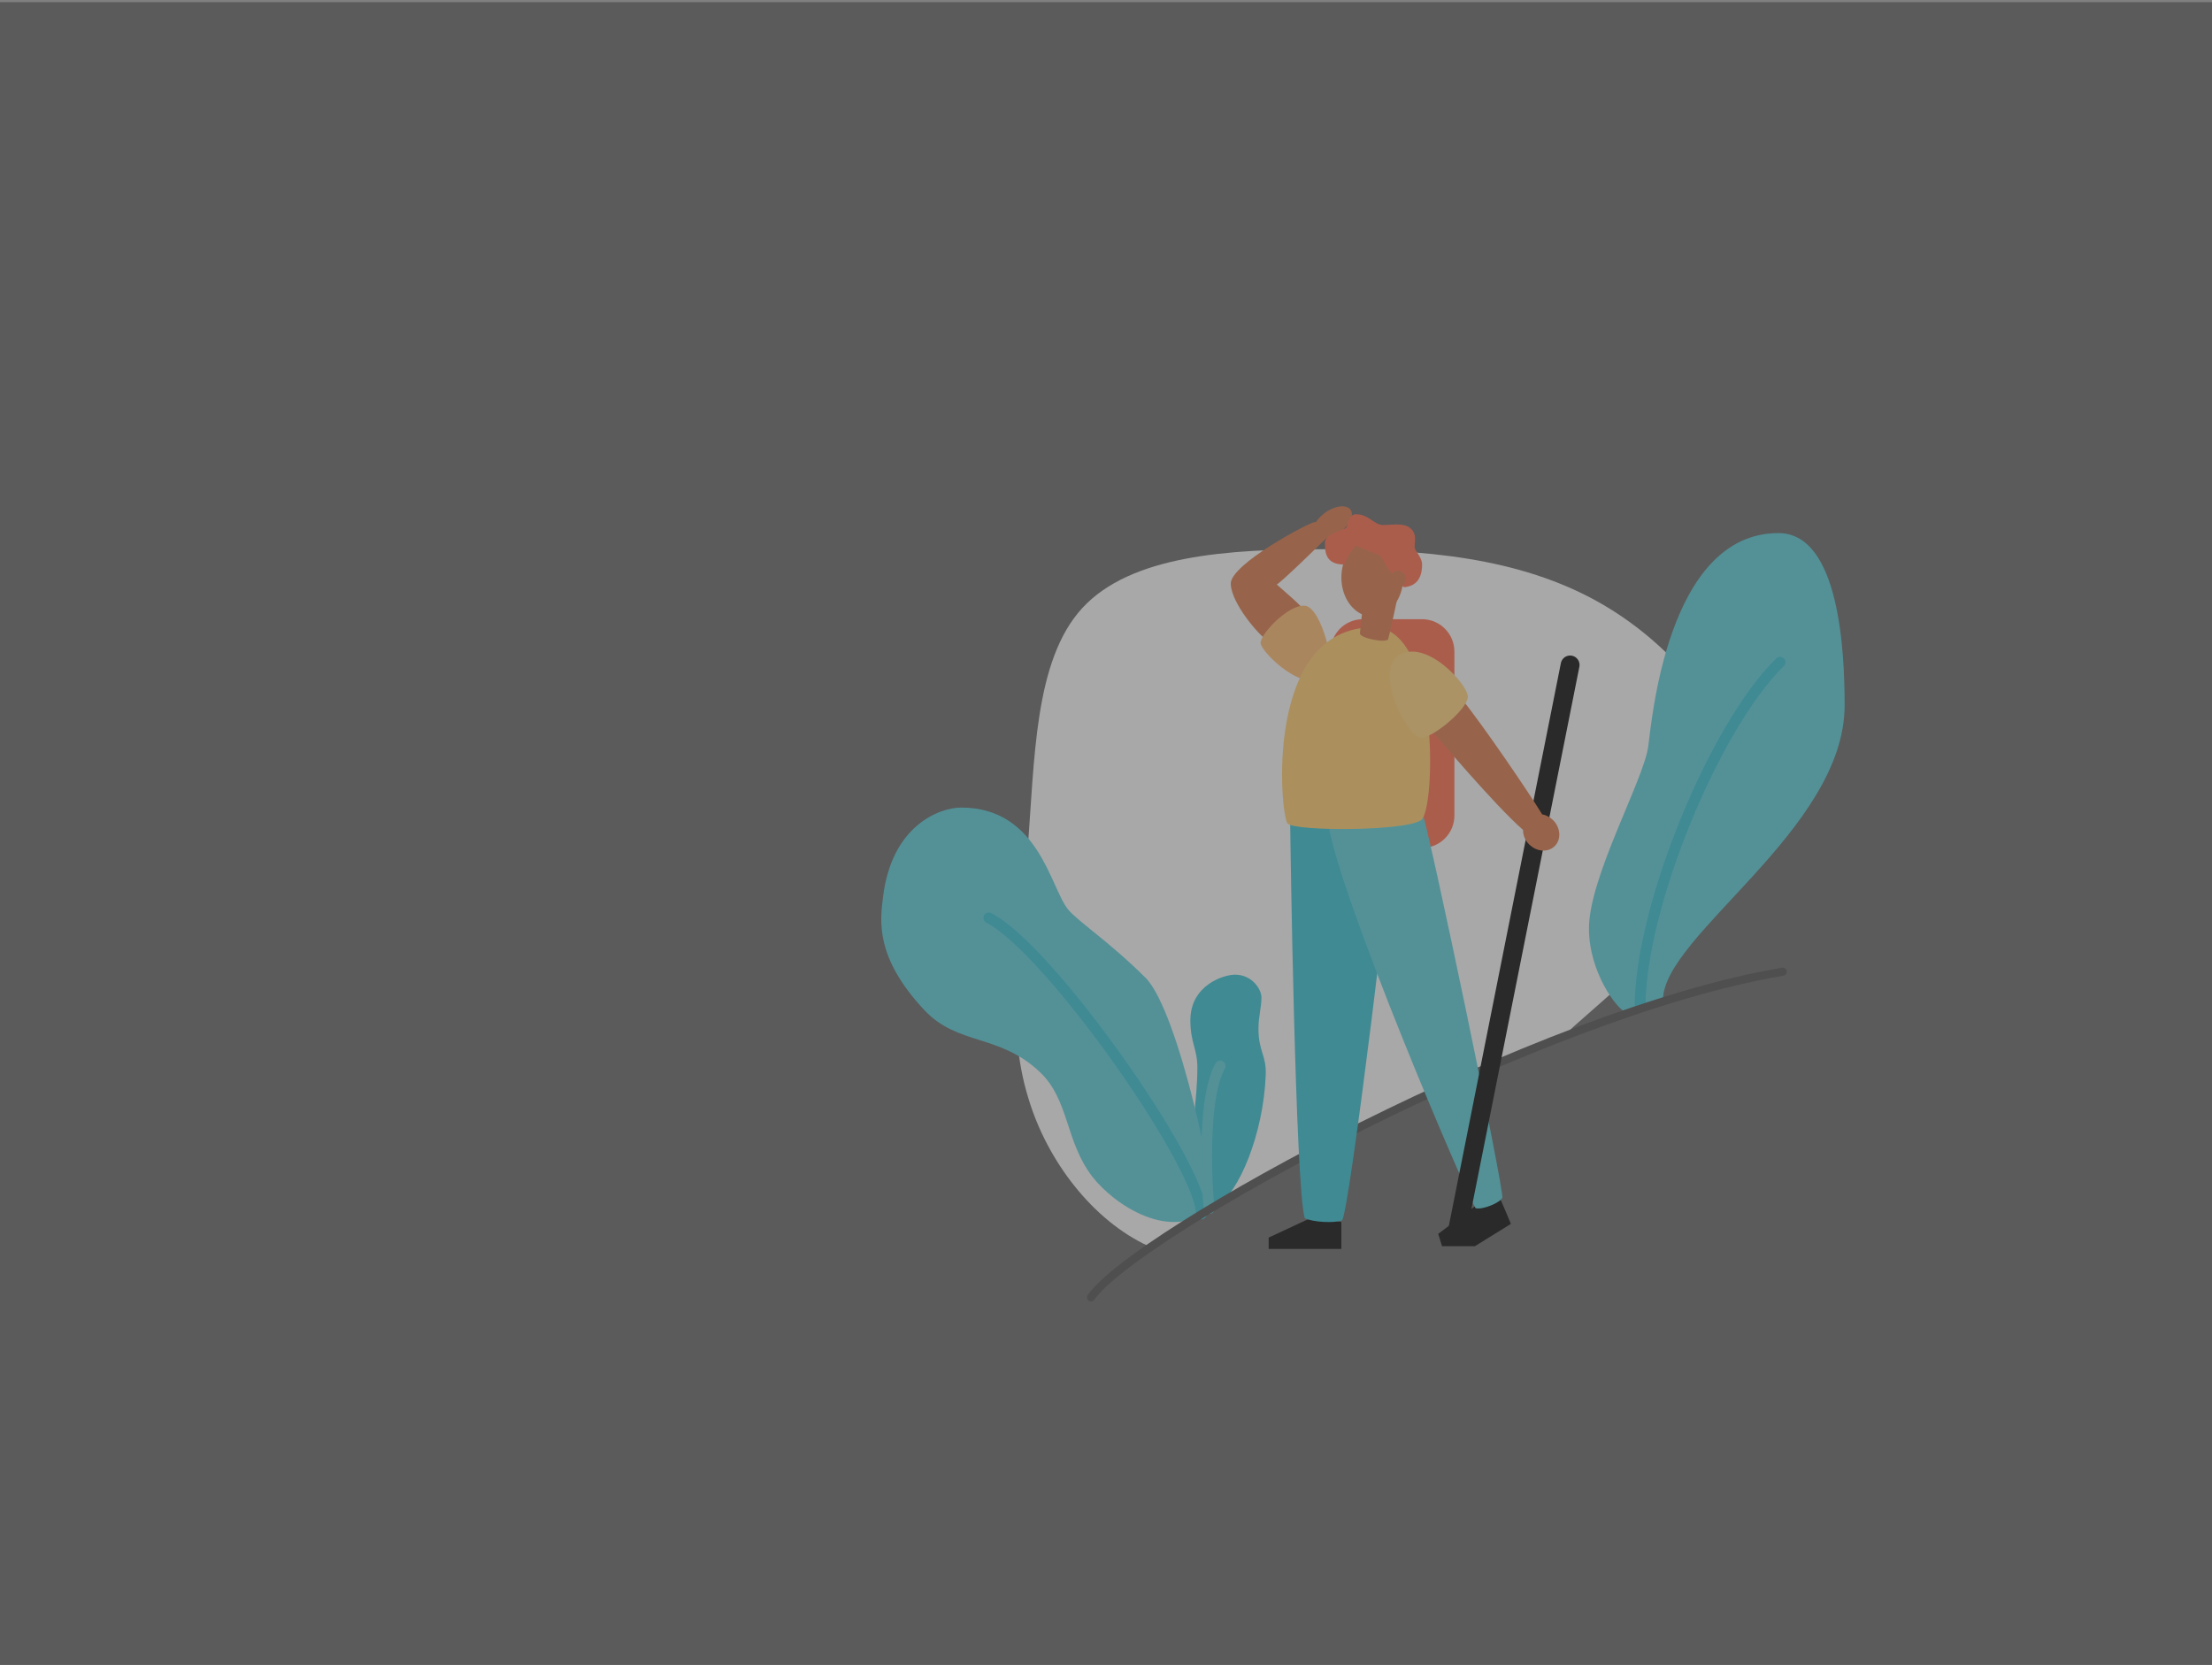 <?xml version="1.0" encoding="utf-8"?>
<!-- Generator: Adobe Illustrator 24.3.0, SVG Export Plug-In . SVG Version: 6.00 Build 0)  -->
<svg version="1.1" id="Calque_1" xmlns="http://www.w3.org/2000/svg" xmlns:xlink="http://www.w3.org/1999/xlink" x="0px" y="0px"
	 viewBox="0 0 821.9 618.7" style="enable-background:new 0 0 821.9 618.7;" xml:space="preserve">
<rect x="0" y="0" width="821.9" height="618.7" fill="#808080" stroke="none"/>
<style type="text/css">
	.st0{clip-path:url(#SVGID_2_);}
	.st1{clip-path:url(#SVGID_4_);fill:#F8F8F8;}
	.st2{clip-path:url(#SVGID_6_);}
	.st3{clip-path:url(#SVGID_8_);fill:#74D5DE;}
	.st4{clip-path:url(#SVGID_10_);fill:none;stroke:#56CAD8;stroke-width:4;stroke-linecap:round;stroke-miterlimit:10;}
	.st5{clip-path:url(#SVGID_12_);}
	.st6{clip-path:url(#SVGID_14_);fill:#56CAD8;}
	.st7{clip-path:url(#SVGID_16_);}
	.st8{clip-path:url(#SVGID_18_);fill:#74D5DE;}
	.st9{clip-path:url(#SVGID_20_);fill:none;stroke:#56CAD8;stroke-width:4;stroke-linecap:round;stroke-miterlimit:10;}
	
		.st10{clip-path:url(#SVGID_22_);fill:none;stroke:#74D5DE;stroke-width:4;stroke-linecap:round;stroke-linejoin:round;stroke-miterlimit:10;}
	.st11{clip-path:url(#SVGID_24_);fill:none;stroke:#6D6D6D;stroke-width:3;stroke-linecap:round;stroke-miterlimit:10;}
	.st12{clip-path:url(#SVGID_26_);}
	.st13{clip-path:url(#SVGID_28_);fill:#FD8369;}
	.st14{clip-path:url(#SVGID_30_);}
	.st15{clip-path:url(#SVGID_32_);fill:#333333;}
	.st16{clip-path:url(#SVGID_34_);}
	.st17{clip-path:url(#SVGID_36_);fill:#333333;}
	.st18{clip-path:url(#SVGID_38_);}
	.st19{clip-path:url(#SVGID_40_);fill:#DE8E68;}
	.st20{clip-path:url(#SVGID_42_);}
	.st21{clip-path:url(#SVGID_44_);fill:#DE8E68;}
	.st22{clip-path:url(#SVGID_46_);}
	.st23{clip-path:url(#SVGID_48_);fill:#FCC486;}
	.st24{clip-path:url(#SVGID_50_);}
	.st25{clip-path:url(#SVGID_52_);fill:#56CAD8;}
	.st26{clip-path:url(#SVGID_54_);}
	.st27{clip-path:url(#SVGID_56_);fill:#74D5DE;}
	.st28{clip-path:url(#SVGID_58_);}
	.st29{clip-path:url(#SVGID_60_);fill:#FED385;}
	.st30{clip-path:url(#SVGID_62_);}
	.st31{clip-path:url(#SVGID_64_);fill:#FD8369;}
	.st32{clip-path:url(#SVGID_66_);}
	.st33{clip-path:url(#SVGID_68_);fill:#DE8E68;}
	.st34{clip-path:url(#SVGID_70_);}
	.st35{clip-path:url(#SVGID_72_);fill:#DE8E68;}
	.st36{clip-path:url(#SVGID_74_);fill:none;stroke:#333333;stroke-width:7;stroke-linecap:round;stroke-miterlimit:10;}
	.st37{clip-path:url(#SVGID_76_);}
	.st38{clip-path:url(#SVGID_78_);fill:#DE8E68;}
	.st39{clip-path:url(#SVGID_80_);}
	.st40{clip-path:url(#SVGID_82_);fill:#FED892;}
	.st41{opacity:0.36;fill:#191919;enable-background:new    ;}
</style>
<g>
	<g>
		<defs>
			<path id="SVGID_1_" d="M426.8,463.1c32.7-22.7,95.2-55.9,154.9-78.9c1.1-0.9,2.1-1.9,3.2-2.9c24.5-21.6,57.1-48.6,61.1-78.1
				c3.9-29.6-21-61.7-51.4-79.1c-30.4-17.3-66.4-19.9-102.4-20s-72.1,2.3-90.1,21.9c-17.9,19.5-17.6,56.3-20.3,89.8
				c-2.7,33.5-8.5,63.9,0.3,92.3C389.1,431.5,406.1,453.6,426.8,463.1z"/>
		</defs>
		<clipPath id="SVGID_2_">
			<use xlink:href="#SVGID_1_"  style="overflow:visible;"/>
		</clipPath>
		<g class="st0">
			<g>
				<defs>
					<rect id="SVGID_3_" x="298.9" y="-260.3" width="414" height="896"/>
				</defs>
				<clipPath id="SVGID_4_">
					<use xlink:href="#SVGID_3_"  style="overflow:visible;"/>
				</clipPath>
				<rect x="372.4" y="199.1" class="st1" width="279" height="269"/>
			</g>
		</g>
	</g>
</g>
<g>
	<g>
		<defs>
			<path id="SVGID_5_" d="M604,376.1c-3.2-1.1-13.6-14.8-13.6-31.1c0-18.9,20.1-54.7,22-67.4c1.2-8.1,6.7-79.5,48.4-79.5
				c22.7,0,24.6,44.2,24.6,64c0,46.2-67.5,85.5-67.5,109.5C613.4,373.4,608.7,374.9,604,376.1z"/>
		</defs>
		<clipPath id="SVGID_6_">
			<use xlink:href="#SVGID_5_"  style="overflow:visible;"/>
		</clipPath>
		<g class="st2">
			<g>
				<defs>
					<rect id="SVGID_7_" x="298.9" y="-260.3" width="414" height="896"/>
				</defs>
				<clipPath id="SVGID_8_">
					<use xlink:href="#SVGID_7_"  style="overflow:visible;"/>
				</clipPath>
				<rect x="585.4" y="193.1" class="st3" width="105" height="188"/>
			</g>
		</g>
	</g>
</g>
<g>
	<g>
		<defs>
			<rect id="SVGID_9_" x="298.9" y="-260.3" width="414" height="896"/>
		</defs>
		<clipPath id="SVGID_10_">
			<use xlink:href="#SVGID_9_"  style="overflow:visible;"/>
		</clipPath>
		<path class="st4" d="M609.4,374.1c0-37,27.7-104.3,52-128"/>
	</g>
</g>
<g>
	<g>
		<defs>
			<path id="SVGID_11_" d="M450.2,449.1c-2.1-0.6-7.9-8-7.9-17.5c0-9.2,2.6-22.5,2.6-34.9c0-6.9-2.6-9.3-2.6-17.5
				c0-13.1,12.3-17,16.6-17c6.4,0,9.8,5.5,9.8,8.4c0,4-1.1,7.1-1.1,11.6c0,8.7,3,9.8,2.7,17.4c-0.9,22-10,43.5-18,48.4L450.2,449.1z
				"/>
		</defs>
		<clipPath id="SVGID_12_">
			<use xlink:href="#SVGID_11_"  style="overflow:visible;"/>
		</clipPath>
		<g class="st5">
			<g>
				<defs>
					<rect id="SVGID_13_" x="298.9" y="-260.3" width="414" height="896"/>
				</defs>
				<clipPath id="SVGID_14_">
					<use xlink:href="#SVGID_13_"  style="overflow:visible;"/>
				</clipPath>
				<rect x="437.4" y="357.1" class="st6" width="38" height="97"/>
			</g>
		</g>
	</g>
</g>
<g>
	<g>
		<defs>
			<path id="SVGID_15_" d="M450.1,448.9c2.6-2.2-11.9-73.1-24.5-85.6c-13.7-13.6-25-20.8-28.7-25.3c-6.6-7.9-10.8-37.9-39.8-37.9
				c-7.7,0-25.8,6.4-29,33.3c-1.1,8.8-3,22.4,15.4,42c12.4,13.2,27.8,8.7,42.9,23c10.9,10.3,9.4,25.8,19.5,38.9
				C414,447.7,435.1,461.9,450.1,448.9z"/>
		</defs>
		<clipPath id="SVGID_16_">
			<use xlink:href="#SVGID_15_"  style="overflow:visible;"/>
		</clipPath>
		<g class="st7">
			<g>
				<defs>
					<rect id="SVGID_17_" x="298.9" y="-260.3" width="414" height="896"/>
				</defs>
				<clipPath id="SVGID_18_">
					<use xlink:href="#SVGID_17_"  style="overflow:visible;"/>
				</clipPath>
				<rect x="322.4" y="295.1" class="st8" width="133" height="164"/>
			</g>
		</g>
	</g>
</g>
<g>
	<g>
		<defs>
			<rect id="SVGID_19_" x="298.9" y="-260.3" width="414" height="896"/>
		</defs>
		<clipPath id="SVGID_20_">
			<use xlink:href="#SVGID_19_"  style="overflow:visible;"/>
		</clipPath>
		<path class="st9" d="M446.4,451.1c0-17.9-56.4-98.5-79-110"/>
	</g>
	<g>
		<defs>
			<rect id="SVGID_21_" x="298.9" y="-260.3" width="414" height="896"/>
		</defs>
		<clipPath id="SVGID_22_">
			<use xlink:href="#SVGID_21_"  style="overflow:visible;"/>
		</clipPath>
		<path class="st10" d="M449.3,449.1c-0.6-4.2-3.2-40,4.1-53"/>
	</g>
	<g>
		<defs>
			<rect id="SVGID_23_" x="298.9" y="-260.3" width="414" height="896"/>
		</defs>
		<clipPath id="SVGID_24_">
			<use xlink:href="#SVGID_23_"  style="overflow:visible;"/>
		</clipPath>
		<path class="st11" d="M405.4,482.1c16.8-24,166.9-105.9,257-121"/>
	</g>
</g>
<g>
	<g>
		<defs>
			<path id="SVGID_25_" d="M506.4,230.1h22c6.6,0,12,5.4,12,12v61c0,6.6-5.4,12-12,12h-22c-6.6,0-12-5.4-12-12v-61
				C494.4,235.5,499.7,230.1,506.4,230.1z"/>
		</defs>
		<clipPath id="SVGID_26_">
			<use xlink:href="#SVGID_25_"  style="overflow:visible;"/>
		</clipPath>
		<g class="st12">
			<g>
				<defs>
					<rect id="SVGID_27_" x="298.9" y="-260.3" width="414" height="896"/>
				</defs>
				<clipPath id="SVGID_28_">
					<use xlink:href="#SVGID_27_"  style="overflow:visible;"/>
				</clipPath>
				<rect x="489.4" y="225.1" class="st13" width="56" height="95"/>
			</g>
		</g>
	</g>
</g>
<g>
	<g>
		<defs>
			<polygon id="SVGID_29_" points="498.4,454.1 498.4,464.1 471.4,464.1 471.4,459.9 488.1,452.1 			"/>
		</defs>
		<clipPath id="SVGID_30_">
			<use xlink:href="#SVGID_29_"  style="overflow:visible;"/>
		</clipPath>
		<g class="st14">
			<g>
				<defs>
					<rect id="SVGID_31_" x="298.9" y="-260.3" width="414" height="896"/>
				</defs>
				<clipPath id="SVGID_32_">
					<use xlink:href="#SVGID_31_"  style="overflow:visible;"/>
				</clipPath>
				<rect x="466.4" y="447.1" class="st15" width="37" height="22"/>
			</g>
		</g>
	</g>
</g>
<g>
	<g>
		<defs>
			<path id="SVGID_33_" d="M556.8,444.1c1.4,3,4.6,10.7,4.6,10.7l-13.4,8.3h-12.2l-1.4-4.6l15.3-11.5L556.8,444.1z"/>
		</defs>
		<clipPath id="SVGID_34_">
			<use xlink:href="#SVGID_33_"  style="overflow:visible;"/>
		</clipPath>
		<g class="st16">
			<g>
				<defs>
					<rect id="SVGID_35_" x="298.9" y="-260.3" width="414" height="896"/>
				</defs>
				<clipPath id="SVGID_36_">
					<use xlink:href="#SVGID_35_"  style="overflow:visible;"/>
				</clipPath>
				<rect x="529.4" y="439.1" class="st17" width="37" height="29"/>
			</g>
		</g>
	</g>
</g>
<g>
	<g>
		<defs>
			<ellipse id="SVGID_37_" cx="509.9" cy="214.6" rx="11.5" ry="14.5"/>
		</defs>
		<clipPath id="SVGID_38_">
			<use xlink:href="#SVGID_37_"  style="overflow:visible;"/>
		</clipPath>
		<g class="st18">
			<g>
				<defs>
					<rect id="SVGID_39_" x="298.9" y="-260.3" width="414" height="896"/>
				</defs>
				<clipPath id="SVGID_40_">
					<use xlink:href="#SVGID_39_"  style="overflow:visible;"/>
				</clipPath>
				<rect x="493.4" y="195.1" class="st19" width="33" height="39"/>
			</g>
		</g>
	</g>
</g>
<g>
	<g>
		<defs>
			<path id="SVGID_41_" d="M501.8,189.4c-1.5-2-5.7-1.6-9.4,1.1c-1.4,1-2.6,2.2-3.5,3.6c-0.1-0.1-0.2-0.1-0.4-0.1
				c-1.8,0-31.5,15.7-31.2,23s10.3,18.9,13.7,21.1c0,0,15.7-7.3,14.9-9.6c-0.8-2.3-9.9-9.8-11.5-11.3c1.9-1,16.8-15.6,18.5-17.3
				c1.8-0.4,3.4-1.1,4.9-2.2C501.5,195.2,503.3,191.4,501.8,189.4z"/>
		</defs>
		<clipPath id="SVGID_42_">
			<use xlink:href="#SVGID_41_"  style="overflow:visible;"/>
		</clipPath>
		<g class="st20">
			<g>
				<defs>
					<rect id="SVGID_43_" x="298.9" y="-260.3" width="414" height="896"/>
				</defs>
				<clipPath id="SVGID_44_">
					<use xlink:href="#SVGID_43_"  style="overflow:visible;"/>
				</clipPath>
				<rect x="452.4" y="183.1" class="st21" width="55" height="60"/>
			</g>
		</g>
	</g>
</g>
<g>
	<g>
		<defs>
			<path id="SVGID_45_" d="M493.3,251.4c3.5-2.7-2.3-25.7-8.4-26.3c-6.2-0.6-16.9,10.8-16.5,14C468.8,242.4,484.5,258.3,493.3,251.4
				z"/>
		</defs>
		<clipPath id="SVGID_46_">
			<use xlink:href="#SVGID_45_"  style="overflow:visible;"/>
		</clipPath>
		<g class="st22">
			<g>
				<defs>
					<rect id="SVGID_47_" x="298.9" y="-260.3" width="414" height="896"/>
				</defs>
				<clipPath id="SVGID_48_">
					<use xlink:href="#SVGID_47_"  style="overflow:visible;"/>
				</clipPath>
				<rect x="463.4" y="220.1" class="st23" width="36" height="38"/>
			</g>
		</g>
	</g>
</g>
<g>
	<g>
		<defs>
			<path id="SVGID_49_" d="M479.4,306.4c0,3.8,1.9,135,5.4,146.3c3.1,1.5,11.1,1.9,13.8,0.8c2.7-1.1,19.8-145,19.8-151.3
				C518.4,295.8,479.4,306.4,479.4,306.4z"/>
		</defs>
		<clipPath id="SVGID_50_">
			<use xlink:href="#SVGID_49_"  style="overflow:visible;"/>
		</clipPath>
		<g class="st24">
			<g>
				<defs>
					<rect id="SVGID_51_" x="298.9" y="-260.3" width="414" height="896"/>
				</defs>
				<clipPath id="SVGID_52_">
					<use xlink:href="#SVGID_51_"  style="overflow:visible;"/>
				</clipPath>
				<rect x="474.4" y="295.1" class="st25" width="49" height="164"/>
			</g>
		</g>
	</g>
</g>
<g>
	<g>
		<defs>
			<path id="SVGID_53_" d="M548.3,449c-3.7-5.7-51.2-116.7-55-144.1c3.9-3,33-7.8,35.3-2.3c2.4,5.5,30.6,140.8,29.6,142.5
				C557.4,446.9,551.1,449.6,548.3,449z"/>
		</defs>
		<clipPath id="SVGID_54_">
			<use xlink:href="#SVGID_53_"  style="overflow:visible;"/>
		</clipPath>
		<g class="st26">
			<g>
				<defs>
					<rect id="SVGID_55_" x="298.9" y="-260.3" width="414" height="896"/>
				</defs>
				<clipPath id="SVGID_56_">
					<use xlink:href="#SVGID_55_"  style="overflow:visible;"/>
				</clipPath>
				<rect x="488.4" y="295.1" class="st27" width="75" height="159"/>
			</g>
		</g>
	</g>
</g>
<g>
	<g>
		<defs>
			<path id="SVGID_57_" d="M510.4,233.1c24.6,0,23.1,67.5,17.7,71.6c-5.3,4.2-47.1,4.3-49.7,1.3C475.7,303,469.4,233.1,510.4,233.1z
				"/>
		</defs>
		<clipPath id="SVGID_58_">
			<use xlink:href="#SVGID_57_"  style="overflow:visible;"/>
		</clipPath>
		<g class="st28">
			<g>
				<defs>
					<rect id="SVGID_59_" x="298.9" y="-260.3" width="414" height="896"/>
				</defs>
				<clipPath id="SVGID_60_">
					<use xlink:href="#SVGID_59_"  style="overflow:visible;"/>
				</clipPath>
				<rect x="471.4" y="228.1" class="st29" width="65" height="85"/>
			</g>
		</g>
	</g>
</g>
<g>
	<g>
		<defs>
			<path id="SVGID_61_" d="M528.4,209.8c0-2.9-2.8-5-2.8-6.6s0.9-4.5-1.2-6.6c-2.6-2.5-6.7-1.5-10.4-1.5c-3.5,0-5.4-4-10.1-4
				c-3.1,0-2.7,4.1-3.9,5.1c-0.9,0.8-7.7,2.2-7.7,5.4c0,3.5,0.1,8.2,7.3,8.2c0.5-1.7,2.3-5.4,4.3-7c1.1,0.5,6.9,2.9,8.3,3.3
				c1.4,0.4,3.5,6.6,5.8,7.4c2.2,0.7,2.4,4.9,4,4.7C523.7,217.9,528.4,217.3,528.4,209.8z"/>
		</defs>
		<clipPath id="SVGID_62_">
			<use xlink:href="#SVGID_61_"  style="overflow:visible;"/>
		</clipPath>
		<g class="st30">
			<g>
				<defs>
					<rect id="SVGID_63_" x="298.9" y="-260.3" width="414" height="896"/>
				</defs>
				<clipPath id="SVGID_64_">
					<use xlink:href="#SVGID_63_"  style="overflow:visible;"/>
				</clipPath>
				<rect x="487.4" y="186.1" class="st31" width="46" height="37"/>
			</g>
		</g>
	</g>
</g>
<g>
	<g>
		<defs>
			<circle id="SVGID_65_" cx="519.4" cy="215.1" r="3"/>
		</defs>
		<clipPath id="SVGID_66_">
			<use xlink:href="#SVGID_65_"  style="overflow:visible;"/>
		</clipPath>
		<g class="st32">
			<g>
				<defs>
					<rect id="SVGID_67_" x="298.9" y="-260.3" width="414" height="896"/>
				</defs>
				<clipPath id="SVGID_68_">
					<use xlink:href="#SVGID_67_"  style="overflow:visible;"/>
				</clipPath>
				<rect x="511.4" y="207.1" class="st33" width="16" height="16"/>
			</g>
		</g>
	</g>
</g>
<g>
	<g>
		<defs>
			<path id="SVGID_69_" d="M515.8,237.5c-0.5,1.6-10.7-0.3-10.5-2.2l1.7-16.2l12.3,2.5C519.4,221.7,516.3,235.9,515.8,237.5z"/>
		</defs>
		<clipPath id="SVGID_70_">
			<use xlink:href="#SVGID_69_"  style="overflow:visible;"/>
		</clipPath>
		<g class="st34">
			<g>
				<defs>
					<rect id="SVGID_71_" x="298.9" y="-260.3" width="414" height="896"/>
				</defs>
				<clipPath id="SVGID_72_">
					<use xlink:href="#SVGID_71_"  style="overflow:visible;"/>
				</clipPath>
				<rect x="500.4" y="214.1" class="st35" width="24" height="29"/>
			</g>
		</g>
	</g>
</g>
<g>
	<g>
		<defs>
			<rect id="SVGID_73_" x="298.9" y="-260.3" width="414" height="896"/>
		</defs>
		<clipPath id="SVGID_74_">
			<use xlink:href="#SVGID_73_"  style="overflow:visible;"/>
		</clipPath>
		<line class="st36" x1="583.4" y1="247.1" x2="541.4" y2="458.1"/>
	</g>
</g>
<g>
	<g>
		<defs>
			<path id="SVGID_75_" d="M577.1,304.8c-1.1-1.1-2.6-1.9-4.1-2.2c-5-8.2-22.1-33.3-29.6-42.5c-5.4,3.9-12,10.8-12,10.8
				c2.8,3.1,23.5,27.8,34.5,37.5c0,2,0.8,4,2.3,5.4c2.8,2.8,7.1,3.1,9.6,0.5C580.1,311.9,579.9,307.6,577.1,304.8z"/>
		</defs>
		<clipPath id="SVGID_76_">
			<use xlink:href="#SVGID_75_"  style="overflow:visible;"/>
		</clipPath>
		<g class="st37">
			<g>
				<defs>
					<rect id="SVGID_77_" x="298.9" y="-260.3" width="414" height="896"/>
				</defs>
				<clipPath id="SVGID_78_">
					<use xlink:href="#SVGID_77_"  style="overflow:visible;"/>
				</clipPath>
				<rect x="526.4" y="255.1" class="st38" width="58" height="66"/>
			</g>
		</g>
	</g>
</g>
<g>
	<g>
		<defs>
			<path id="SVGID_79_" d="M519.3,243.9c9.9-7.4,26.3,10.5,26.1,15.1c-0.3,4.7-12.9,15.1-17.2,15.1
				C522.9,274.1,510.8,250.2,519.3,243.9z"/>
		</defs>
		<clipPath id="SVGID_80_">
			<use xlink:href="#SVGID_79_"  style="overflow:visible;"/>
		</clipPath>
		<g class="st39">
			<g>
				<defs>
					<rect id="SVGID_81_" x="298.9" y="-260.3" width="414" height="896"/>
				</defs>
				<clipPath id="SVGID_82_">
					<use xlink:href="#SVGID_81_"  style="overflow:visible;"/>
				</clipPath>
				<rect x="511.4" y="237.1" class="st40" width="39" height="42"/>
			</g>
		</g>
	</g>
</g>
<rect y="0.8" class="st41" width="821.9" height="618.7"/>
</svg>
